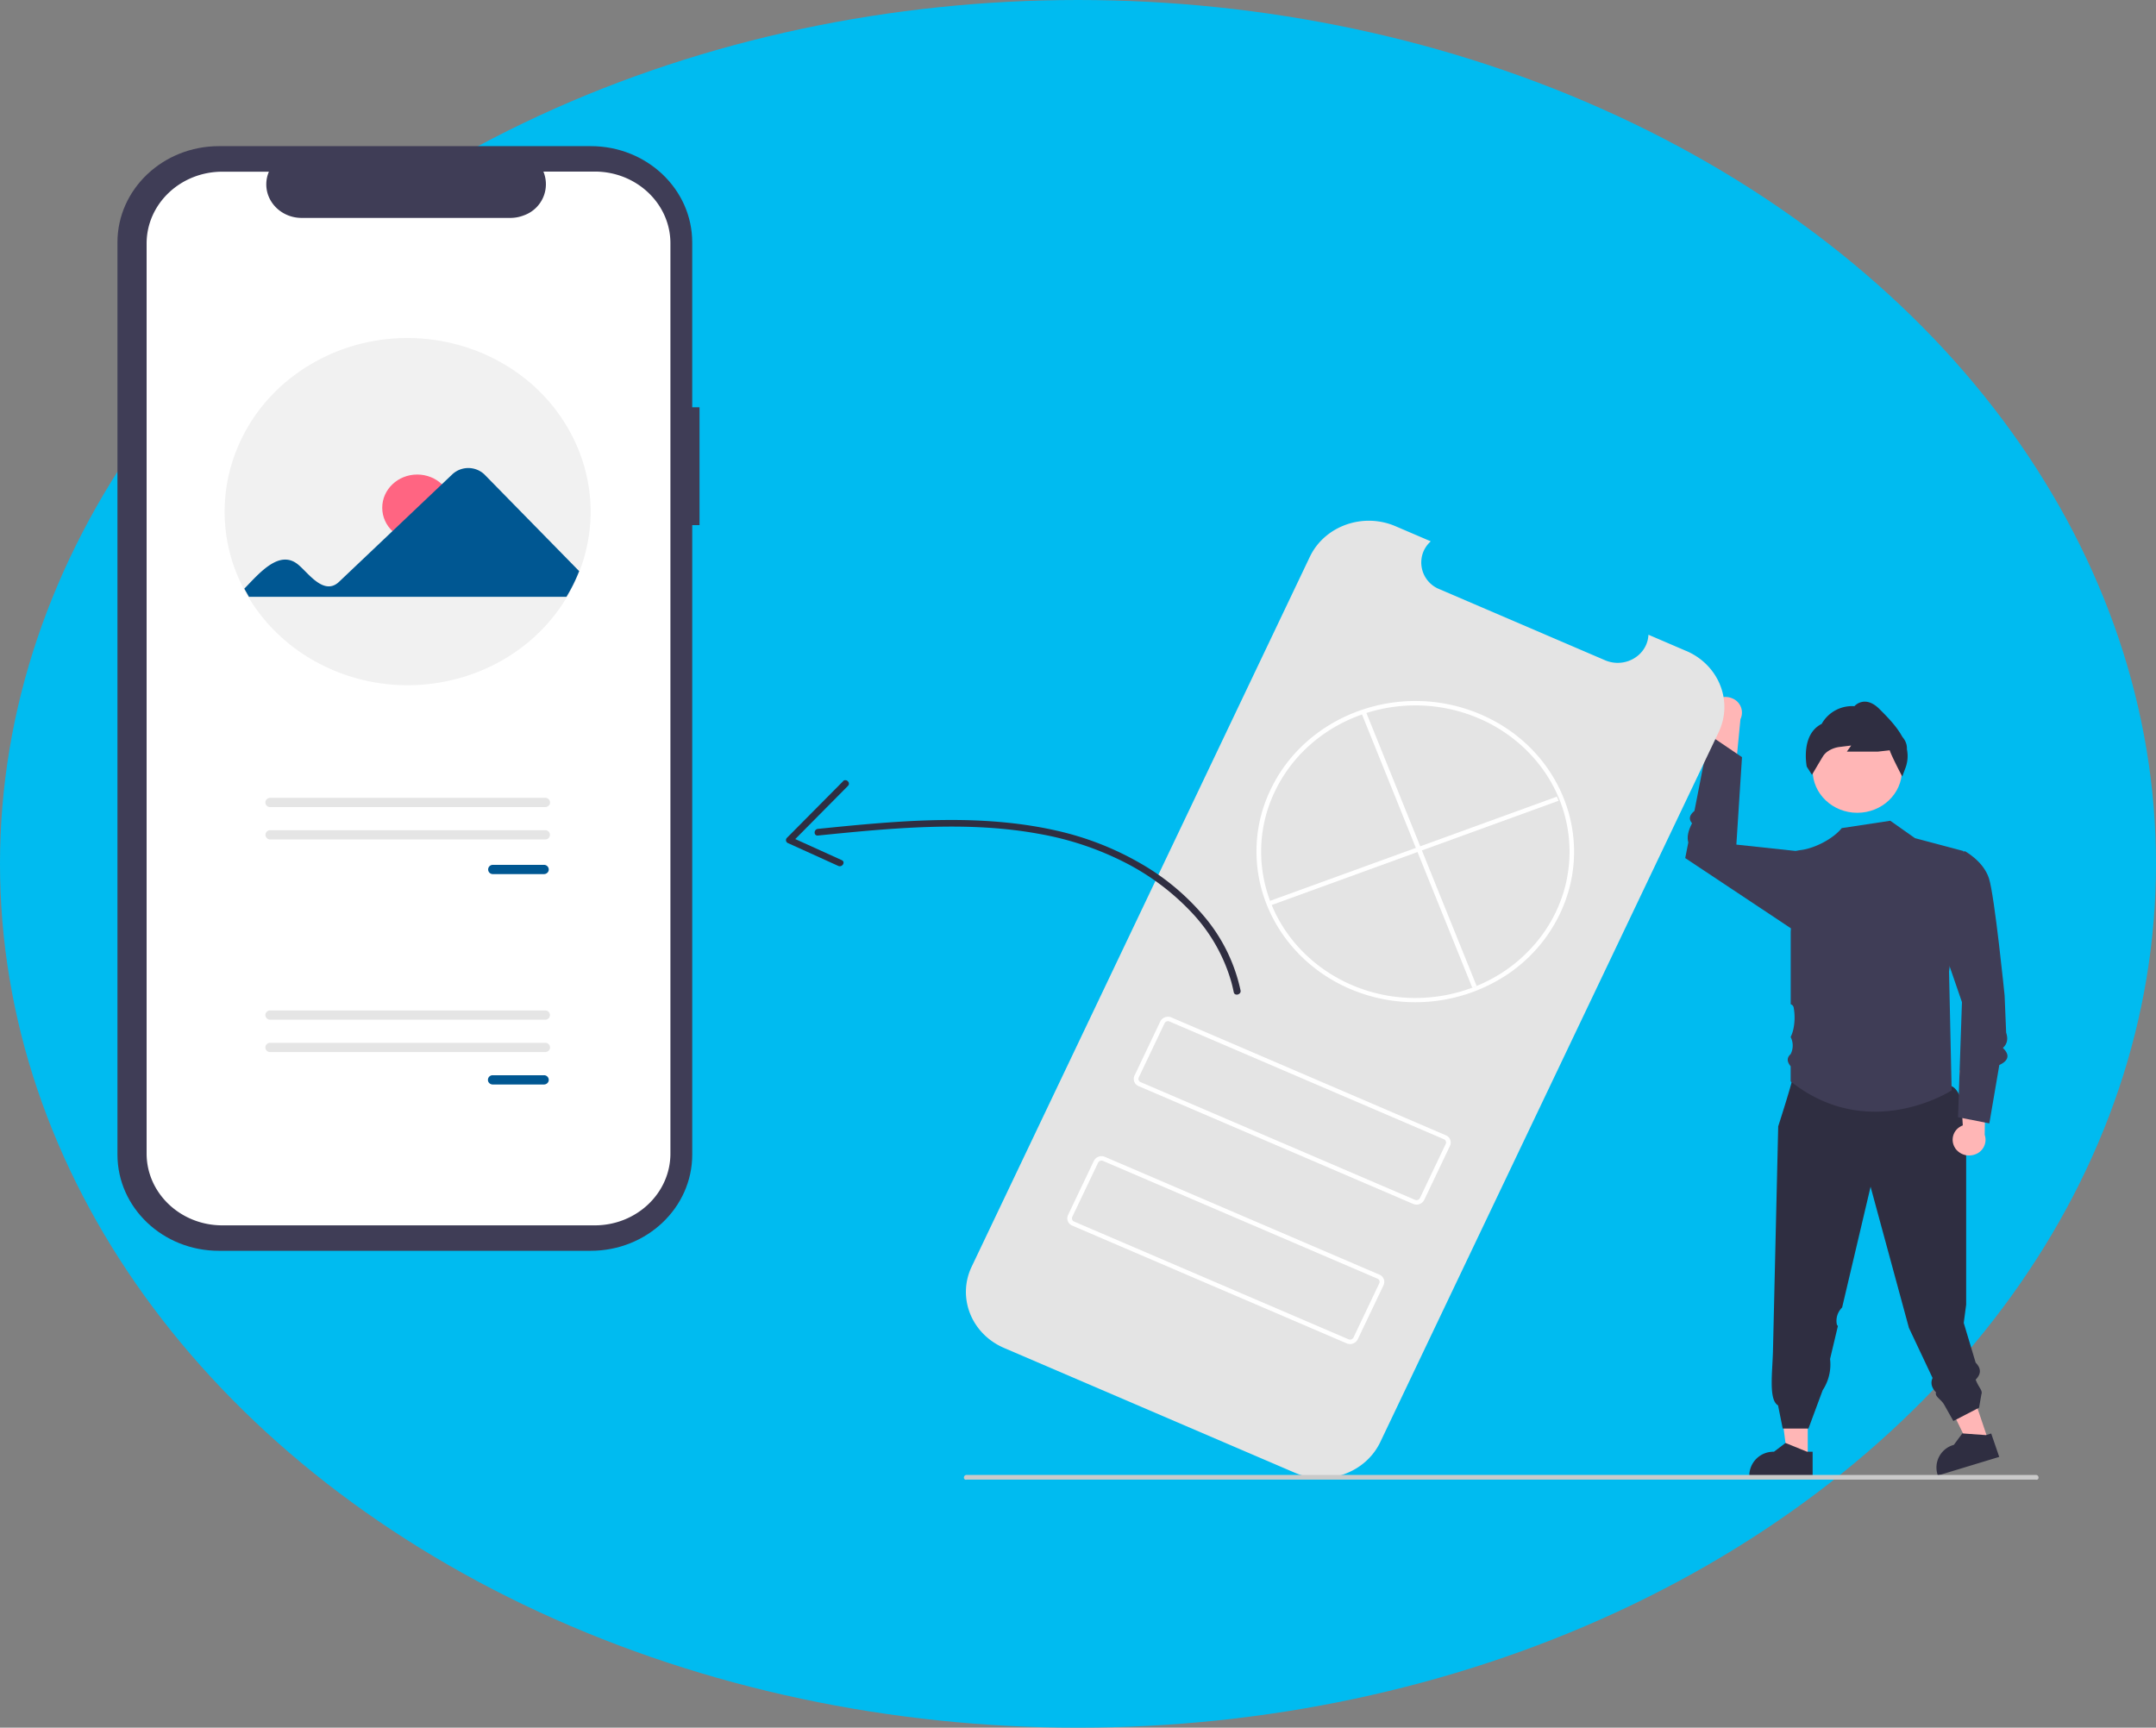 <svg xmlns="http://www.w3.org/2000/svg" viewBox="0 0 826 662"><rect x="0" y="0" width="826" height="662" fill="#808080" stroke="none"/><defs><style>.cls-1{fill:#00bbf0;}.cls-2{fill:#ffb6b6;}.cls-3{fill:#2f2e41;}.cls-4{fill:#3f3d56;}.cls-5{fill:#fff;}.cls-6{fill:#f1f1f1;}.cls-7{fill:#ff6582;}.cls-8{fill:#005792;}.cls-9{fill:#e5e5e5;}.cls-10{fill:#e4e4e4;}.cls-11{fill:#cacaca;}</style></defs><g id="Capa_2" data-name="Capa 2"><g id="Capa_1-2" data-name="Capa 1"><ellipse class="cls-1" cx="413" cy="331" rx="413" ry="331"/><polygon class="cls-2" points="761.82 552.1 754.52 554.31 742.05 528.67 752.82 525.4 761.82 552.1"/><path class="cls-3" d="M765.94,558.24l-23.52,7.14-.09-.28a9,9,0,0,1,6.22-11.47h0l3.25-4.39,9.06.66,2-.63Z"/><polygon class="cls-2" points="692.58 558.97 684.84 558.97 681.16 530.63 692.58 530.63 692.58 558.97"/><path class="cls-3" d="M694.45,566.05H670.19v-.78a9.2,9.2,0,0,1,9.44-9h0l4.43-3.36,8.27,3.36h2.12Z"/><path class="cls-2" d="M656.09,269.34a5.75,5.75,0,0,0,1,8.38,6.77,6.77,0,0,0,.92.58l-3.67,20.9,10.6-4.47,1.86-19.16a5.86,5.86,0,0,0-3.08-7.95A6.54,6.54,0,0,0,656.09,269.34Z"/><path class="cls-3" d="M753.23,442.66c-.48,0,1.31-22.07-5-26.17s-58.52-6.16-58.52-6.16l-3.24,4s-.3,1.89-5.21,17.28l-2,85.89c-.2,8.37-1.74,18.89,1.94,21l1.79,8.88h9.86l5.44-14.67a18,18,0,0,0,2.84-12l3-12.62a1.53,1.53,0,0,1-.43-.72A7.05,7.05,0,0,1,704.9,502a9.6,9.6,0,0,1,.86-1.05l10.89-46.22,14.69,54.07L740.4,528c-.89,2-.3,3.84,1.33,5.53-.6,1.57,2,2.68,3.12,4.72l3.51,6.24,9.85-5.1.89-5.1c.6-1.51-1-2.51-2.19-5.65,2.21-2.22,2.09-4.39,0-6.5l-4.57-15.24.93-7V442.66Z"/><ellipse class="cls-2" cx="711.56" cy="295.2" rx="17.11" ry="16.24"/><path class="cls-3" d="M728.78,297.53l-.29-.54c-.43-.83-4-7.72-4.51-9.5l-4.55.51H707.57l1.65-2.34-4.36.54a10.28,10.28,0,0,0-4.44,1.59,6.52,6.52,0,0,0-2,2c-1.56,2.53-3.94,6.66-4,6.7l-.23.4-2-3.15c0-.13-2.47-12.25,5.72-16.36a13.35,13.35,0,0,1,12.54-6.79,5.55,5.55,0,0,1,3.67-1.73c2-.1,4,.87,6,2.89,2.69,2.69,6.38,6.36,8.61,10.44l.61.83a6.27,6.27,0,0,1,1.23,4.08,12.92,12.92,0,0,1-.48,6.94Z"/><path class="cls-4" d="M752.27,326.1l-18.6-4.94-9.47-6.67-18.6,2.82-.08.1c-3.24,4-10.22,7.62-15.48,8.29a20.9,20.9,0,0,0-2.21.4l-1.78,31V384.8a1.64,1.64,0,0,1,1.12,1.18,21.31,21.31,0,0,1-.14,8.53,13.92,13.92,0,0,1-1,2.85,7.18,7.18,0,0,1,0,6.54c-1.59,1.44-1.39,3,0,4.66v5.81c30.19,23.91,61.68,3.44,61.68,3.44l-1-45.51Z"/><path class="cls-4" d="M692.4,330.36l-4.17-4.26-23-2.47,2.16-33.51-12.54-8.49-5.68,29.08c-1.95,1.61-2.31,3.19-.92,4.74-1.56,3-2,5.38-1.43,7.34l-1.18,6,42.55,28.28Z"/><path class="cls-2" d="M749.08,439.94a5.78,5.78,0,0,1,1.9-8.23,7,7,0,0,1,1-.49l-1.31-21.14,10,5.51-.3,19.23a5.92,5.92,0,0,1-3.95,7.6,6.48,6.48,0,0,1-7.37-2.48Z"/><path class="cls-4" d="M745.68,331.39l7-5.29s7.15,3.75,9.32,10.45,6,44.89,6,44.89l.59,14.21c.75,2.26.55,4.27-1.24,5.87,2.7,2.64,2.29,4.85-1.38,6.58l-3.82,22.35-12-2.36L751.66,384l-9.78-28.38Z"/><path class="cls-4" d="M268,156.06h-2.8V92.87c0-20.36-17.39-36.87-38.85-36.87H83.9C62.42,56,45,72.51,45,92.87V442.4c0,20.36,17.4,36.87,38.86,36.87H226.31c21.49,0,38.9-16.51,38.9-36.87V201.22H268Z"/><path class="cls-5" d="M227.85,65.74H208.18a12.65,12.65,0,0,1-7.43,16.76,14.12,14.12,0,0,1-5.11,1H115.57c-7.48,0-13.55-5.76-13.55-12.86a12.32,12.32,0,0,1,1-4.85H85.17c-16,0-29,12.32-29,27.52V442c0,15.2,13,27.52,29,27.52H227.85c16,0,29-12.32,29-27.52h0V93.23c0-15.18-13-27.49-29-27.49Z"/><path class="cls-6" d="M226.29,196A64,64,0,0,1,217,229.1C197.77,261,154.93,272,121.34,253.74a68.46,68.46,0,0,1-26-24.64c-.62-1-1.21-2.06-1.77-3.11-17.42-32.81-3.53-72.81,31-89.34s76.72-3.35,94.14,29.45A63.7,63.7,0,0,1,226.29,196Z"/><ellipse class="cls-7" cx="159.84" cy="194.55" rx="13.4" ry="12.72"/><path class="cls-8" d="M93.6,225.56c5.91-6.05,13.8-15.67,21.2-8.72,3.72,3.28,9.53,11.39,15.1,6.09l43.45-41.24a9,9,0,0,1,12.21.07l.13.14,36.2,36.94a63.23,63.23,0,0,1-4.86,9.83H95.37Z"/><path id="a69ed34c-3aa3-4521-988a-f33ab8935c86" class="cls-8" d="M188.79,331.39a1.77,1.77,0,1,0,0,3.54h19.55a1.86,1.86,0,0,0,1.79-1.15,1.79,1.79,0,0,0-1.75-2.39Z"/><path id="a82b6965-e745-4a79-ac21-2b08adebfabf" class="cls-9" d="M103.57,305.71a1.88,1.88,0,0,0-1.8,1.18,1.78,1.78,0,0,0,1.71,2.36H208.83a1.87,1.87,0,0,0,1.8-1.17,1.79,1.79,0,0,0-1.71-2.37Z"/><path id="a01cc774-2c01-4baa-ba73-f6c316fae153" class="cls-9" d="M103.48,318.11a1.77,1.77,0,1,0,0,3.54H208.92a1.77,1.77,0,1,0,0-3.54H103.48Z"/><path id="f6ecfbd0-b722-47f2-8687-80b685eaa1e2" class="cls-8" d="M188.79,412a1.79,1.79,0,0,0-1.75,2.39,1.87,1.87,0,0,0,1.79,1.16h19.51a1.87,1.87,0,0,0,1.79-1.16,1.79,1.79,0,0,0-1.75-2.39Z"/><path id="beaff243-1f9b-420c-bc28-f0641d12fad8" class="cls-9" d="M103.57,387.18a1.86,1.86,0,0,0-1.8,1.18,1.78,1.78,0,0,0,1.71,2.36H208.92a1.77,1.77,0,1,0,0-3.54H103.57Z"/><path id="a8605179-8b03-4e4a-93a2-1a820418a8d0" class="cls-9" d="M103.57,399.58a1.87,1.87,0,0,0-1.8,1.17,1.79,1.79,0,0,0,1.71,2.37H208.83a1.86,1.86,0,0,0,1.8-1.18,1.78,1.78,0,0,0-1.71-2.36Z"/><path class="cls-10" d="M646,249.42l-14.46-6.21c-.25,6.18-5.72,11-12.23,10.77a12.37,12.37,0,0,1-4.41-1l-63.49-27.25a11,11,0,0,1-5.89-14.8,11.24,11.24,0,0,1,2.63-3.51l-13.51-5.79c-12.49-5.36-27.19-.1-32.83,11.75L372.27,485.33c-5.65,11.85-.1,25.8,12.39,31.16h0L496,564.28c12.49,5.36,27.19.09,32.83-11.76h0L658.43,280.58c5.65-11.85.1-25.8-12.39-31.16Z"/><path class="cls-5" d="M517.16,378.91c-19.85-8.56-33.38-26.51-35.5-47.1-.1-1-.18-2-.22-3.06a54.44,54.44,0,0,1,5.36-26.22c13.85-29,49.89-41.93,80.5-28.78s44.18,47.35,30.33,76.39A57.88,57.88,0,0,1,585.42,367a58.76,58.76,0,0,1-7.55,6.13A63.82,63.82,0,0,1,517.16,378.91Zm49.39-103.65c-29.72-12.71-64.66-.2-78.12,28a52.85,52.85,0,0,0-5.2,25.45c0,1,.11,2,.21,3,3.12,30.81,32,53.39,64.43,50.43a61,61,0,0,0,29-10.36,56.86,56.86,0,0,0,7.33-6c23-22,22.78-57.48-.39-79.27a59.38,59.38,0,0,0-17.21-11.24Z"/><polygon class="cls-5" points="521.48 272.96 523.16 272.36 565.72 377.8 564.04 378.41 521.48 272.96"/><polygon class="cls-5" points="485.35 345.63 596.47 305.25 597.11 306.83 485.99 347.22 485.35 345.63"/><path class="cls-5" d="M541.36,461.29l-105.11-45.1a3,3,0,0,1-1.61-4.05l9.89-20.76a3.31,3.31,0,0,1,4.27-1.52L553.91,435a3,3,0,0,1,1.61,4.05l-9.89,20.75A3.3,3.3,0,0,1,541.36,461.29Zm-93.3-69.88a1.47,1.47,0,0,0-1.9.68l-9.88,20.75a1.33,1.33,0,0,0,.71,1.8l105.11,45.1a1.47,1.47,0,0,0,1.9-.68l9.89-20.75a1.34,1.34,0,0,0-.72-1.8Z"/><path class="cls-5" d="M515.9,514.73,410.79,469.62a3,3,0,0,1-1.61-4.05l9.89-20.75a3.31,3.31,0,0,1,4.27-1.53L528.45,488.4a3,3,0,0,1,1.61,4.05l-9.89,20.75A3.31,3.31,0,0,1,515.9,514.73Zm-93.3-69.89a1.48,1.48,0,0,0-1.9.68l-9.89,20.75a1.35,1.35,0,0,0,.72,1.81l105.11,45.1a1.48,1.48,0,0,0,1.9-.68l9.88-20.75a1.34,1.34,0,0,0-.71-1.81Z"/><path class="cls-3" d="M475.28,379.52a64.83,64.83,0,0,0-13.63-28,91.13,91.13,0,0,0-24.91-20.82,114.05,114.05,0,0,0-31.89-12.41c-14-3.18-28.42-4.22-42.77-4.09s-28.86,1.42-43.22,2.85l-5.48.55c-1.7.17-1.72,2.72,0,2.55,14.15-1.43,28.32-2.84,42.56-3.28s28.33.1,42.23,2.66a116.66,116.66,0,0,1,33.08,11.09,93.13,93.13,0,0,1,25.54,19.28,64.66,64.66,0,0,1,15,26.55c.33,1.24.62,2.49.88,3.74C473,381.8,475.6,381.12,475.28,379.52Z"/><path class="cls-3" d="M323,299.35,301.52,321a1.23,1.23,0,0,0,0,1.82,1.14,1.14,0,0,0,.25.18l19.36,8.78c1.55.71,2.92-1.49,1.36-2.2l-19.37-8.78.28,2,21.46-21.66c1.18-1.2-.71-3-1.9-1.81Z"/><path class="cls-11" d="M779.93,566.94H370.36a.78.78,0,0,1-1.07-.78,1,1,0,0,1,1.06-1H779.93a1,1,0,0,1,1.07,1,.78.78,0,0,1-1.06.79Z"/></g></g></svg>